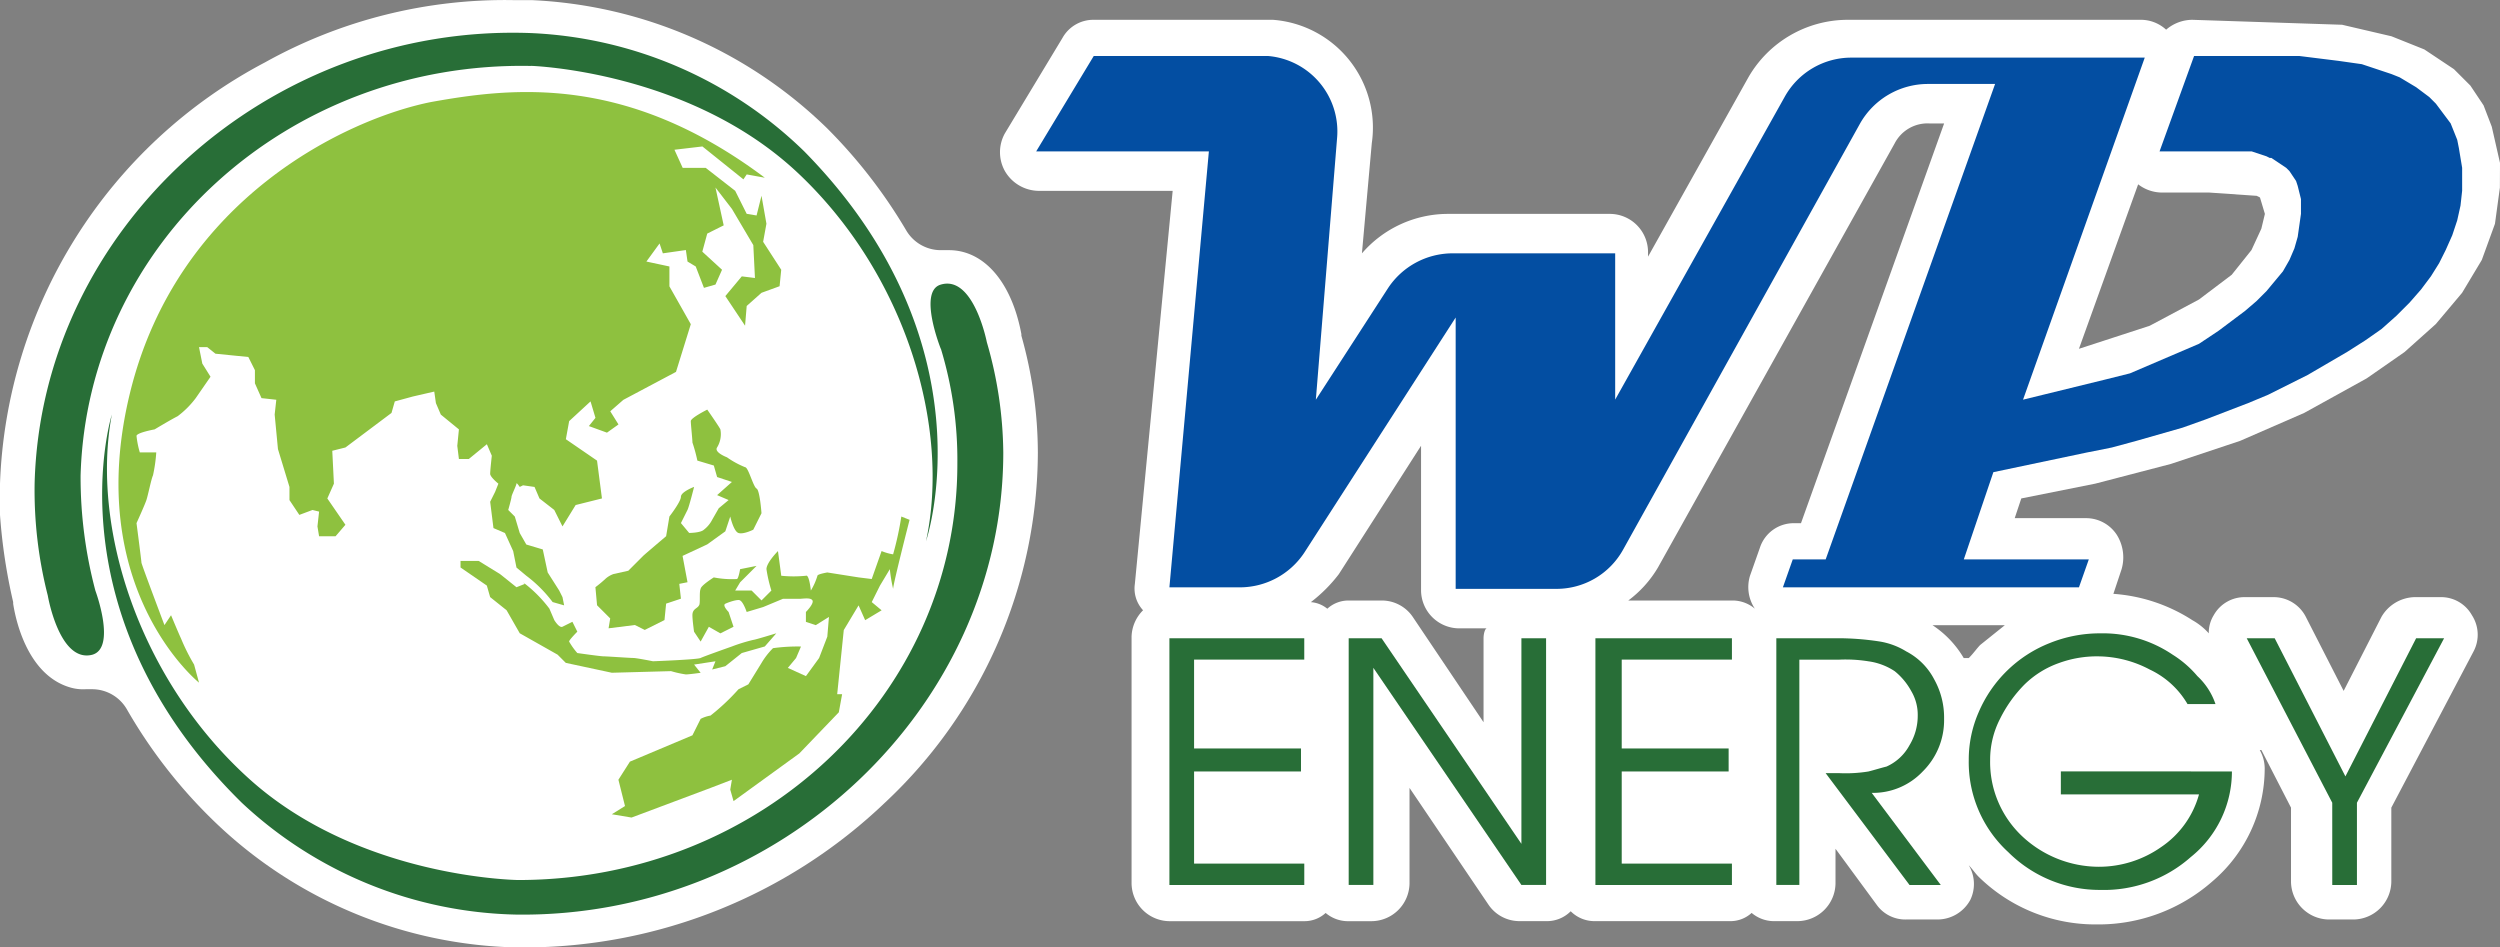 <svg xmlns="http://www.w3.org/2000/svg" viewBox="0 0 116.213 44.043">
  <rect x="0" y="0" width="116.213" height="44.043" fill="#808080" stroke="none"/>
  <defs>
    <style>
      .cls-1 {
        fill: #fff;
      }

      .cls-2 {
        fill: #8ec13f;
      }

      .cls-3 {
        fill: #286e37;
      }

      .cls-4 {
        fill: #034ea2;
      }
    </style>
  </defs>
  <g id="Group_1535" data-name="Group 1535" transform="translate(0 -0.095)">
    <path id="Path_7127" data-name="Path 7127" class="cls-1" d="M47.479,15.7v-.076c-.459-2.447-1.758-3.9-3.364-3.9h-.382a1.864,1.864,0,0,1-1.606-.917,23.9,23.9,0,0,0-3.67-4.74A21.006,21.006,0,0,0,24.7.1h-.841A22.939,22.939,0,0,0,12.309,3,23.069,23.069,0,0,0,0,22.577V24.03a26.021,26.021,0,0,0,.612,4.052v.076c.153.994.765,3.364,2.676,3.9a2.117,2.117,0,0,0,.688.076h.306a1.864,1.864,0,0,1,1.606.917,23.463,23.463,0,0,0,4.282,5.428,20.892,20.892,0,0,0,13.839,5.658h.306a24.3,24.3,0,0,0,16.82-6.728,22.365,22.365,0,0,0,7.11-16.285A20.176,20.176,0,0,0,47.479,15.7Z"/>
    <path id="Path_7128" data-name="Path 7128" class="cls-2" d="M27.385,29.4l.535.153-.076-.382-.153-.306-.535-.841-.229-1.07-.765-.229-.306-.535-.229-.765-.306-.306s.153-.535.153-.612.229-.535.229-.612.153.153.153.153l.153-.076.535.076.229.535.688.535.382.765.612-.994,1.223-.306-.229-1.758L28,21.83l.153-.841.994-.917.229.765-.306.382.841.306.535-.382-.382-.612L30.673,20l2.447-1.3.688-2.217-.994-1.758V13.8l-1.07-.229.612-.841.153.459,1.07-.153.076.535.382.229.382.994.535-.153.306-.688-.917-.841.229-.841.765-.382-.382-1.758.765.994.994,1.682.076,1.529-.612-.076-.765.917.917,1.376.076-.917.688-.612.841-.306.076-.765-.841-1.3.153-.841-.229-1.3-.229.917-.459-.076-.535-1.07L34.5,9.215h-1.07l-.382-.841,1.3-.153L36.254,9.75l.153-.229.841.153c-6.422-4.817-11.7-4.205-15.521-3.517C17.9,6.921,9.953,10.591,7.736,19.69s3.211,13.456,3.211,13.456l-.229-.841a9.128,9.128,0,0,1-.612-1.223c-.076-.153-.459-1.07-.459-1.07l-.306.459s-1.07-2.829-1.07-2.905-.229-1.835-.229-1.835.382-.841.459-1.07.229-.994.306-1.147a7.128,7.128,0,0,0,.153-1.07H8.195a4.3,4.3,0,0,1-.153-.765c0-.153.841-.306.841-.306s.765-.459,1.07-.612a4.2,4.2,0,0,0,.841-.841l.688-.994-.382-.612-.153-.765h.382l.382.306,1.529.153.306.612v.612l.306.688.688.076-.076.688.153,1.606.535,1.758v.612l.459.688.612-.229.306.076-.076.688.076.459h.765l.459-.535-.841-1.223.306-.688-.076-1.529.612-.153,2.141-1.606.153-.535.841-.229.994-.229.076.535.229.535.841.688-.076.765.076.612h.459l.841-.688.229.535s-.076.688-.076.841.382.459.382.459l-.153.382-.229.459.153,1.223.535.229.382.841.153.765.459.382A6.151,6.151,0,0,1,27.385,29.4" transform="translate(-1.696 -1.318)"/>
    <path id="Path_7129" data-name="Path 7129" class="cls-2" d="M37.786,39.323a4.874,4.874,0,0,0,.688.153c.153,0,.688-.076.688-.076l-.306-.382.994-.153-.153.382.612-.153.765-.612,1.07-.306.535-.612s-.994.306-1.07.306a7.936,7.936,0,0,0-.994.306s-1.3.459-1.453.535-2.217.153-2.217.153-.765-.153-.917-.153-1.223-.076-1.376-.076-1.223-.153-1.223-.153a3.237,3.237,0,0,1-.382-.535c0-.076.382-.459.382-.459l-.229-.459-.459.229c-.153.076-.382-.306-.382-.306l-.229-.535h0a6.151,6.151,0,0,0-1.223-1.223l.076.076-.382.153-.765-.612-.994-.612H28v.306l1.223.841.153.535.765.612.612,1.07,1.758.994.382.382,2.141.459Z" transform="translate(-6.592 -8.03)"/>
    <path id="Path_7130" data-name="Path 7130" class="cls-2" d="M42.24,30.658l.229-.688s.153.688.382.765.688-.153.688-.153l.382-.765s-.076-1.07-.229-1.147-.382-.994-.535-.994a4.146,4.146,0,0,1-.841-.459s-.612-.229-.459-.459a1.178,1.178,0,0,0,.153-.841C41.934,25.765,41.4,25,41.4,25s-.765.382-.765.535.076.841.076.994a7.4,7.4,0,0,1,.229.841l.765.229.153.535.688.229-.688.612.535.229-.459.382-.306.535a1.369,1.369,0,0,1-.382.459c-.153.153-.688.153-.688.153l-.382-.459.306-.612c.076-.153.306-1.07.306-1.07s-.612.229-.612.459-.535.917-.535.917l-.153.917s-.994.841-1.07.917l-.688.688-.688.153a1.118,1.118,0,0,0-.382.229,5.63,5.63,0,0,1-.459.382l.076.841.612.612-.076.459,1.223-.153.459.229.917-.459.076-.765.688-.229L40.1,33.1l.382-.076L40.252,31.8l1.147-.535Z" transform="translate(-8.523 -5.864)"/>
    <path id="Path_7131" data-name="Path 7131" class="cls-2" d="M50.656,31.5a14.462,14.462,0,0,1-.382,1.758,2.37,2.37,0,0,1-.535-.153l-.459,1.3-.612-.076L47.216,34.1s-.459.076-.459.153a3,3,0,0,1-.306.688s-.076-.765-.229-.688a5.692,5.692,0,0,1-1.147,0l-.153-1.147s-.535.535-.535.841a6.553,6.553,0,0,0,.229.994l-.459.459-.459-.459h-.765l.229-.382.765-.765-.765.153s-.076.459-.153.459a4.375,4.375,0,0,1-1.07-.076s-.612.382-.612.535c-.076.153,0,.688-.076.765-.076.153-.306.153-.306.459,0,.229.076.765.076.765l.306.459.382-.688.535.306.612-.306-.229-.688s-.306-.306-.153-.382.612-.229.688-.153c.153.076.306.535.306.535l.765-.229.917-.382h.765c.153,0,.535-.076.612.076s-.306.535-.306.535v.459l.459.153.612-.382-.076.917-.382.994-.612.841-.841-.382.382-.459.229-.535a8.335,8.335,0,0,0-1.3.076,3.388,3.388,0,0,0-.535.688l-.612.994-.459.229a10.131,10.131,0,0,1-1.3,1.223,1.54,1.54,0,0,0-.459.153l-.382.765-2.905,1.223-.535.841.306,1.223-.612.382.917.153,3.67-1.376.994-.382-.076.459h0l.153.535,3.058-2.217L47.751,40.6l.153-.841h-.229l.306-2.982.688-1.147.306.688.765-.459-.459-.382.382-.765.459-.765a7.4,7.4,0,0,0,.153.917c0-.229.765-3.211.765-3.211Z" transform="translate(-8.758 -7.394)"/>
    <path id="Path_7132" data-name="Path 7132" class="cls-3" d="M45.2,20.368a17.769,17.769,0,0,1,.765,5.352c0,10.7-9.1,19.343-20.414,19.343,0,0-7.34-.076-12.462-4.664S5.667,28.7,6.661,23.426c0,0-2.905,9.251,6.04,18.044a19.229,19.229,0,0,0,12.768,5.2C37.7,46.822,48.1,37.035,48.1,25.184a18.861,18.861,0,0,0-.765-5.123s-.612-3.135-2.141-2.676c-1.07.306,0,2.982,0,2.982" transform="translate(-1.462 -4.06)"/>
    <path id="Path_7133" data-name="Path 7133" class="cls-3" d="M25.186,3.624s7.34.229,12.386,4.97,7.11,11.851,5.964,17.126c0,0,3.135-9.175-5.658-18.12A19.4,19.4,0,0,0,25.186,2.1C12.953,1.636,2.4,11.193,2.1,23.044a19.751,19.751,0,0,0,.612,5.2S3.243,31.378,4.772,31c1.147-.306.153-2.982.153-2.982a20.54,20.54,0,0,1-.688-5.352c.306-10.78,9.633-19.267,20.949-19.038" transform="translate(-0.491 -0.467)"/>
    <path id="Path_7134" data-name="Path 7134" class="cls-1" d="M130.528,7.952l-.382-1.682-.382-.994-.612-.917-.765-.765-1.376-.917-1.529-.612-2.294-.535L116.231,1.3a1.875,1.875,0,0,0-1.223.459,1.736,1.736,0,0,0-1.223-.459H100.175a5.334,5.334,0,0,0-4.587,2.676L90.924,12.31V12.08a1.778,1.778,0,0,0-1.758-1.758H81.6a5.287,5.287,0,0,0-3.976,1.835l.459-5.123A5.025,5.025,0,0,0,73.492,1.3H65.158a1.639,1.639,0,0,0-1.453.841L61.029,6.575a1.8,1.8,0,0,0,0,1.758,1.836,1.836,0,0,0,1.529.917h6.269L67.069,27.524a1.484,1.484,0,0,0,.382,1.223,1.8,1.8,0,0,0-.535,1.223V41.439A1.778,1.778,0,0,0,68.675,43.2h6.269a1.453,1.453,0,0,0,.994-.382,1.61,1.61,0,0,0,.994.382h1.147a1.778,1.778,0,0,0,1.758-1.758V37.005l3.67,5.428a1.74,1.74,0,0,0,1.453.765h1.223a1.556,1.556,0,0,0,1.147-.459,1.556,1.556,0,0,0,1.147.459h6.269a1.453,1.453,0,0,0,.994-.382,1.61,1.61,0,0,0,.994.382h1.147a1.778,1.778,0,0,0,1.758-1.758V39.834l1.911,2.6a1.635,1.635,0,0,0,1.376.688h1.453a1.739,1.739,0,0,0,1.529-.917,1.7,1.7,0,0,0-.076-1.606c.153.153.306.382.459.535a7.745,7.745,0,0,0,5.5,2.217,8,8,0,0,0,5.352-1.988,6.9,6.9,0,0,0,2.447-5.275,1.743,1.743,0,0,0-.229-.841h.076l1.376,2.676v3.441a1.778,1.778,0,0,0,1.758,1.758h1.147a1.778,1.778,0,0,0,1.758-1.758V37.923l3.823-7.263a1.661,1.661,0,0,0-.076-1.682,1.639,1.639,0,0,0-1.453-.841h-1.223a1.836,1.836,0,0,0-1.529.917l-1.758,3.441-1.758-3.441a1.682,1.682,0,0,0-1.529-.917h-1.3a1.639,1.639,0,0,0-1.453.841,1.541,1.541,0,0,0-.229.841,2.994,2.994,0,0,0-.765-.612,7.763,7.763,0,0,0-3.67-1.223l.382-1.147a1.973,1.973,0,0,0-.229-1.606,1.708,1.708,0,0,0-1.376-.765h-3.364l.306-.917,3.441-.688,3.517-.917,3.211-1.07,2.982-1.3,2.905-1.606,1.758-1.223,1.453-1.3,1.223-1.453.917-1.529.612-1.682.229-1.682Zm-47.25,22.1v3.9l-3.288-4.893a1.74,1.74,0,0,0-1.453-.765H77.009a1.453,1.453,0,0,0-.994.382,1.358,1.358,0,0,0-.765-.306,6.971,6.971,0,0,0,1.3-1.3L80.373,21.1V27.83a1.778,1.778,0,0,0,1.758,1.758h1.3C83.355,29.589,83.278,29.818,83.278,30.048Zm23.09.306c-.153.153-.306.382-.535.612H105.6a4.633,4.633,0,0,0-1.453-1.529h3.364ZM98.034,24.7h-.306a1.653,1.653,0,0,0-1.606,1.147l-.459,1.3a1.8,1.8,0,0,0,.229,1.529,1.61,1.61,0,0,0-.994-.382H90.006a5.222,5.222,0,0,0,1.376-1.529l11.01-19.726A1.717,1.717,0,0,1,104,6.117h.688Zm10.7,10.7Zm10.7-24.39-.459.994-.917,1.147L116.537,14.3l-2.294,1.223-3.288,1.07,2.752-7.646a1.827,1.827,0,0,0,1.07.382H117l2.217.153h0l.153.076.229.765Z" transform="translate(-14.315 -0.284)"/>
    <path id="Path_7135" data-name="Path 7135" class="cls-3" d="M71.1,38.9h6.269v.994H72.247v4.129h4.97v1.07h-4.97v4.282h5.123v.994H71.1Z" transform="translate(-16.74 -9.136)"/>
    <path id="Path_7136" data-name="Path 7136" class="cls-3" d="M82,38.9h1.529l6.5,9.557V38.9h1.147V50.368H90.028L83.147,40.276V50.368H82Z" transform="translate(-19.306 -9.136)"/>
    <path id="Path_7137" data-name="Path 7137" class="cls-3" d="M97,38.9h6.346v.994H98.223v4.129h4.97v1.07h-4.97v4.282h5.123v.994H97Z" transform="translate(-22.837 -9.136)"/>
    <path id="Path_7138" data-name="Path 7138" class="cls-3" d="M108,38.9h2.752a12.642,12.642,0,0,1,2.064.153,3.378,3.378,0,0,1,1.223.459,3.046,3.046,0,0,1,1.3,1.3,3.632,3.632,0,0,1,.459,1.835,3.347,3.347,0,0,1-.994,2.447,3.179,3.179,0,0,1-2.37.994l3.211,4.282h-1.453l-3.9-5.2h.612a6.623,6.623,0,0,0,1.376-.076c.306-.076.535-.153.841-.229a2.255,2.255,0,0,0,1.07-.994,2.64,2.64,0,0,0,.382-1.376,2.158,2.158,0,0,0-.306-1.147,3.059,3.059,0,0,0-.765-.917,2.92,2.92,0,0,0-1.223-.459,6.623,6.623,0,0,0-1.376-.076H109.07V50.368H108Z" transform="translate(-25.427 -9.136)"/>
    <path id="Path_7139" data-name="Path 7139" class="cls-3" d="M131.933,45.022A5.1,5.1,0,0,1,130.022,49a6.085,6.085,0,0,1-4.205,1.529,6.013,6.013,0,0,1-4.282-1.758,5.667,5.667,0,0,1-1.835-4.282,5.484,5.484,0,0,1,.459-2.217,5.978,5.978,0,0,1,3.288-3.211,6.23,6.23,0,0,1,2.37-.459,5.794,5.794,0,0,1,3.364.994,4.886,4.886,0,0,1,1.147.994,3.14,3.14,0,0,1,.841,1.3h-1.3a4,4,0,0,0-1.758-1.606,5.2,5.2,0,0,0-2.37-.612,5.14,5.14,0,0,0-1.835.306,4.366,4.366,0,0,0-1.606.994,6.123,6.123,0,0,0-1.147,1.606,4.145,4.145,0,0,0-.459,1.911A4.733,4.733,0,0,0,122.147,48a5.225,5.225,0,0,0,3.593,1.453,5.034,5.034,0,0,0,2.905-.917,4.339,4.339,0,0,0,1.758-2.447h-6.422v-1.07Z" transform="translate(-28.182 -9.066)"/>
    <path id="Path_7140" data-name="Path 7140" class="cls-3" d="M140.576,46.546,136.6,38.9h1.3l3.288,6.422,3.288-6.422h1.3l-4.052,7.646v3.823h-1.147Z" transform="translate(-32.161 -9.136)"/>
    <path id="Path_7141" data-name="Path 7141" class="cls-4" d="M106.121,26.9h5.811l-.459,1.3H97.711l.459-1.3H99.7l7.875-22.1h-3.135A3.629,3.629,0,0,0,101.3,6.635l-11.01,19.8a3.539,3.539,0,0,1-3.135,1.835H82.5V15.657L75.462,26.59A3.6,3.6,0,0,1,72.481,28.2H69.193L71.028,7.934H63L65.676,3.5h8.1a3.519,3.519,0,0,1,3.211,3.823L76,19.479l3.364-5.2a3.6,3.6,0,0,1,2.982-1.606h7.569v6.8L97.788,5.411a3.539,3.539,0,0,1,3.135-1.835h13.609l-5.658,15.9,3.746-.917.612-.153.612-.153.535-.229.535-.229.535-.229.535-.229.535-.229.535-.229.459-.306.459-.306.612-.459.612-.459.535-.459.459-.459.382-.459.382-.459.306-.535.229-.535.153-.535.076-.535.076-.535v-.688l-.076-.306-.076-.306-.076-.229-.153-.229-.153-.229-.153-.153-.229-.153-.229-.153-.229-.153h-.076l-.153-.076-.229-.076-.229-.076-.229-.076H115.22L116.825,3.5h4.893l.612.076.612.076.612.076.535.076.535.076.459.153.459.153.459.153.382.153.382.229.382.229.306.229.306.229.306.306.229.306.229.306.229.306.153.382.153.382.076.382.076.459.076.459v1.07l-.076.688-.153.688-.229.688-.306.688-.306.612-.382.612-.459.612-.535.612-.612.612-.688.612-.765.535-.841.535-.917.535-.917.535-.917.459-.917.459-.917.382-.994.382-.994.382-1.07.382-1.07.306-1.07.306L113,21.7l-1.147.229-4.358.917L106.121,26.9" transform="translate(-14.833 -0.802)"/>
  </g>
</svg>

